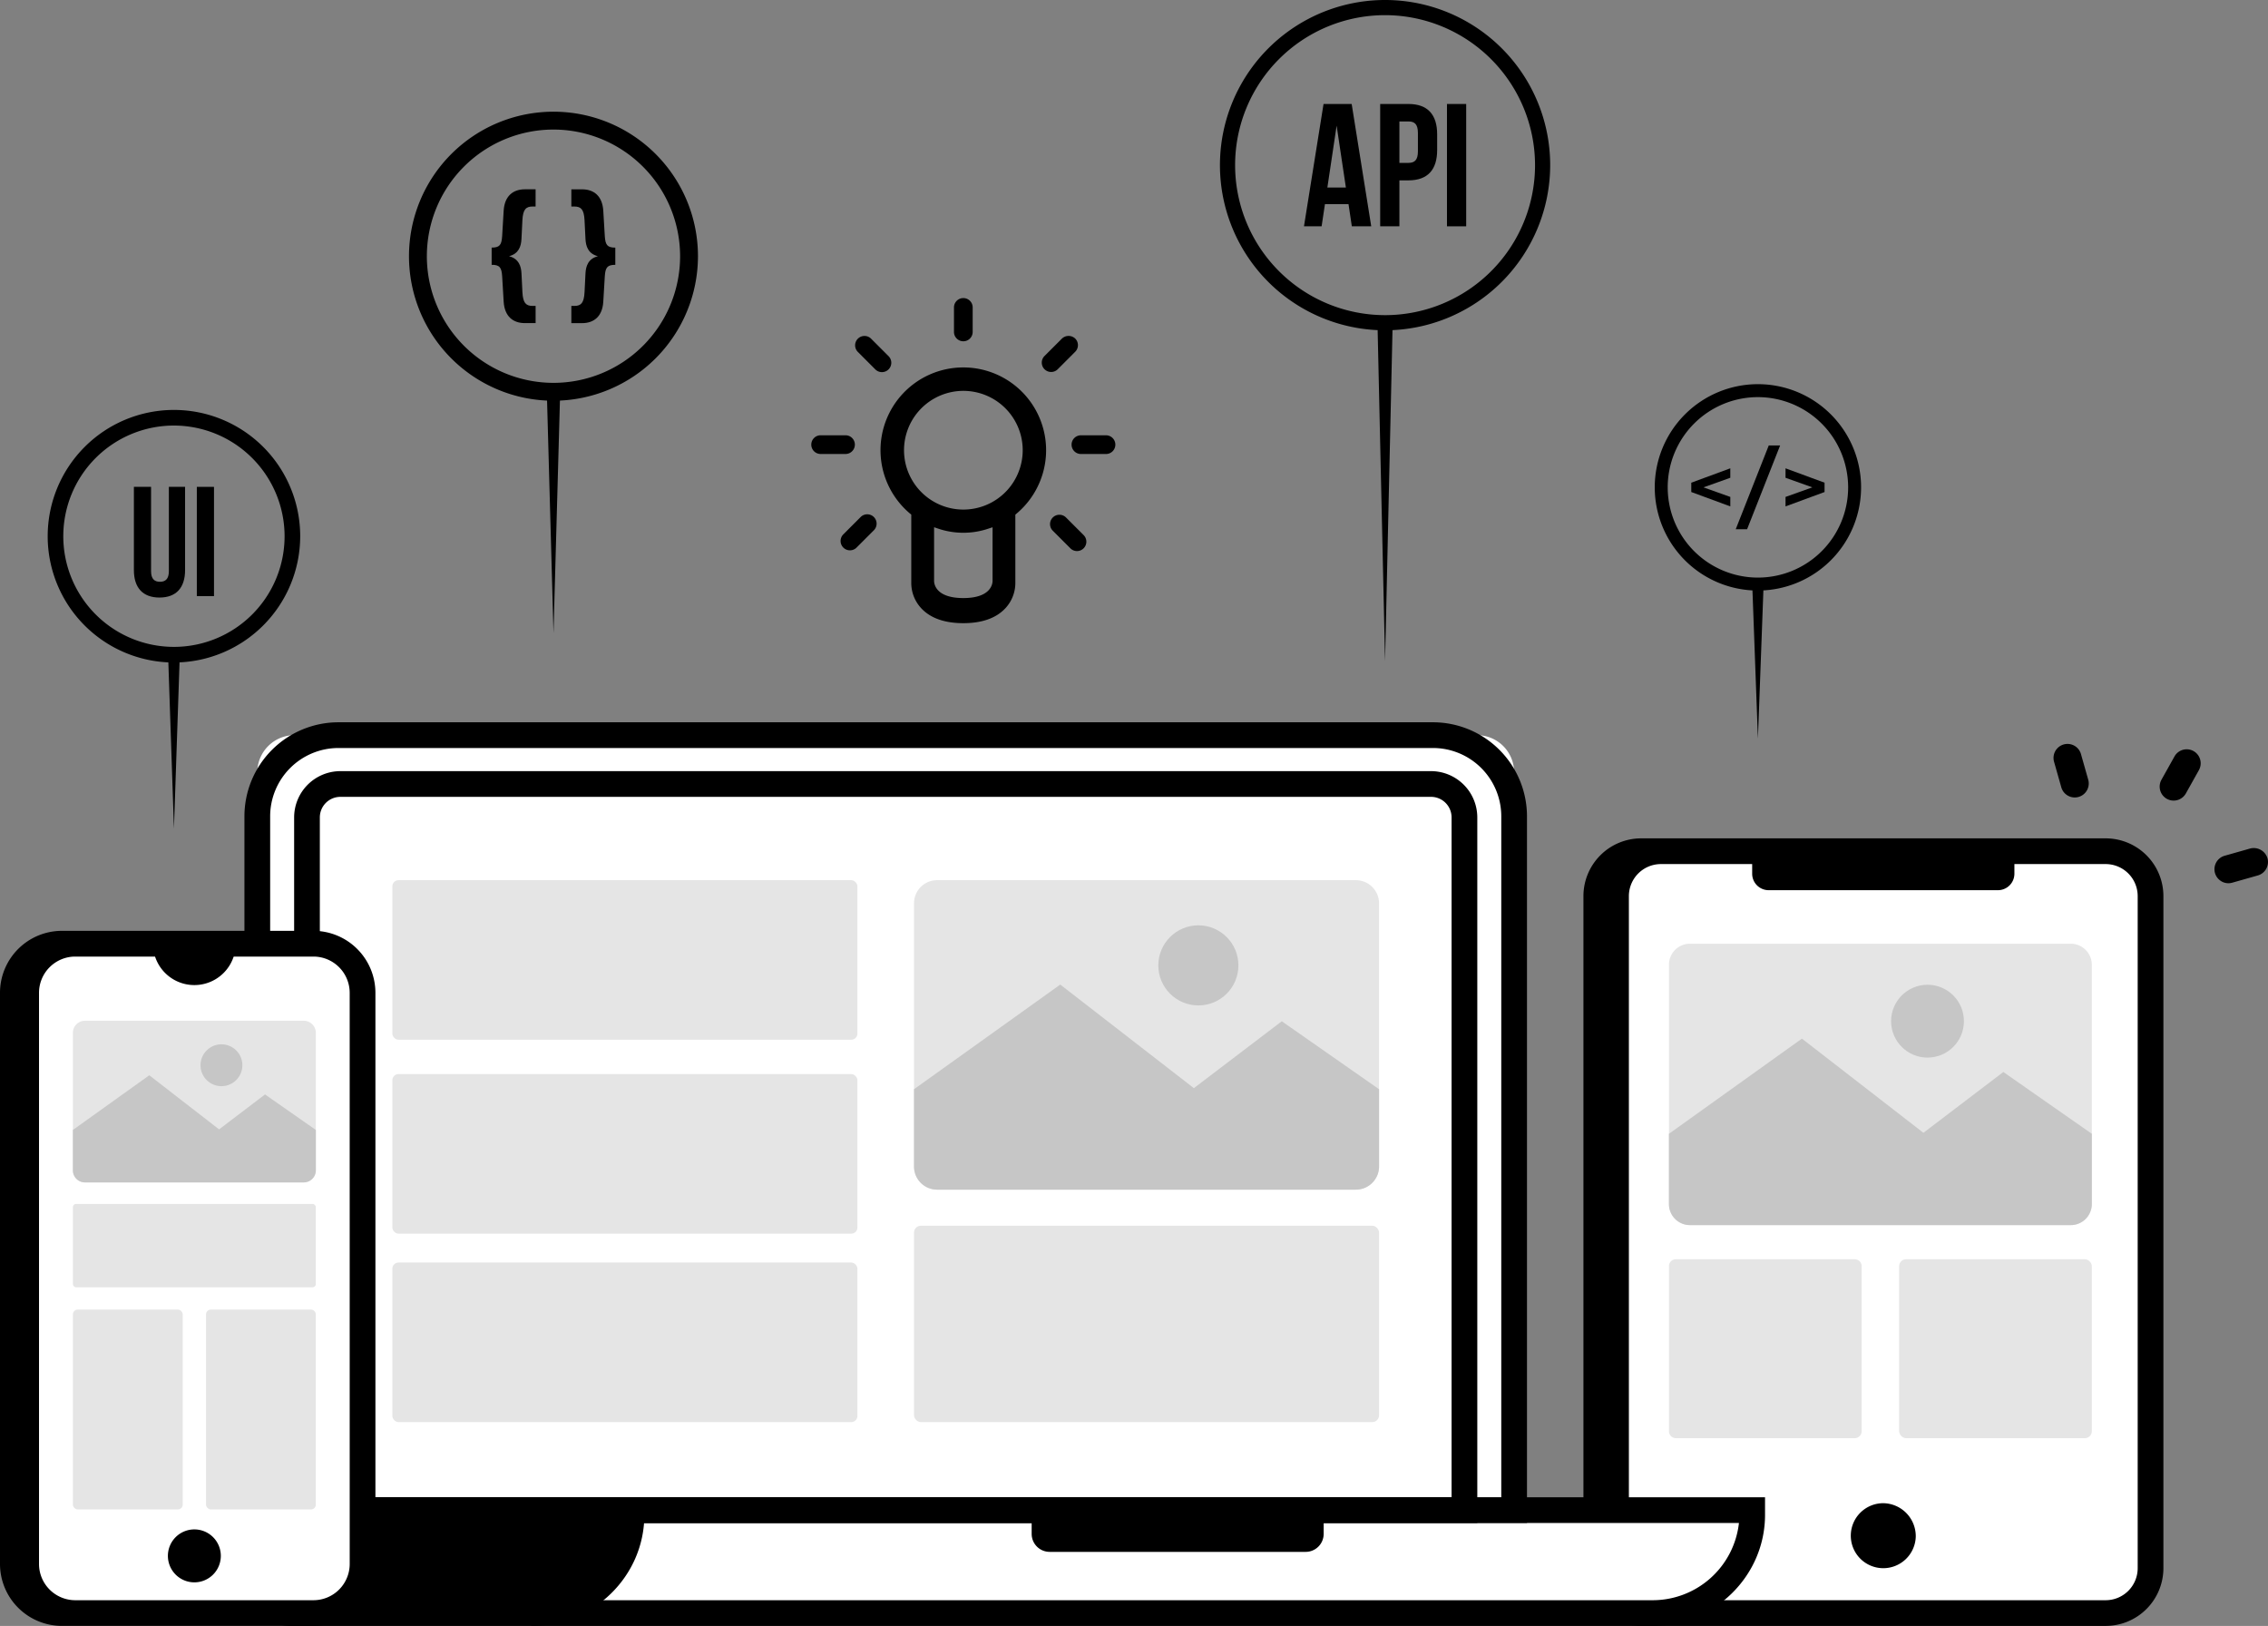 <svg xmlns="http://www.w3.org/2000/svg" width="577.099" height="413.651" viewBox="0 0 577.099 413.651"><rect x="0" y="0" width="577.099" height="413.651" fill="#808080" stroke="none"/><defs><style>.a{fill:#fff;}.b{fill:#e5e5e5;}.c{fill:#c6c6c6;}</style></defs><g transform="translate(-40.585 -68.353)"><g transform="translate(40.585 252.108)"><g transform="translate(402.907 29.528)"><rect class="a" width="136.014" height="193.82" rx="5.233" transform="translate(8.294 3.272)"/><path d="M358.2,166.139H240a14.7,14.7,0,0,0-14.688,14.685V351.818A14.7,14.7,0,0,0,240,366.5H358.2a14.7,14.7,0,0,0,14.688-14.686V180.824A14.7,14.7,0,0,0,358.2,166.139Zm8.144,185.679a8.153,8.153,0,0,1-8.144,8.142H245.019a8.152,8.152,0,0,1-8.142-8.142V180.824a8.152,8.152,0,0,1,8.142-8.142H358.2a8.153,8.153,0,0,1,8.144,8.142Z" transform="translate(-225.31 -166.139)"/><path d="M273.03,252.205a8.267,8.267,0,1,1-8.264-8.519A8.394,8.394,0,0,1,273.03,252.205Z" transform="translate(-188.466 -74.547)"/><path d="M4.191,0H62.534a4.191,4.191,0,0,1,4.191,4.191V9.914a0,0,0,0,1,0,0H0a0,0,0,0,1,0,0V4.191A4.191,4.191,0,0,1,4.191,0Z" transform="translate(109.663 13.186) rotate(180)"/><path class="b" d="M1.765,0h45.5a1.765,1.765,0,0,1,1.765,1.765V43.751a1.765,1.765,0,0,1-1.765,1.765H1.764A1.764,1.764,0,0,1,0,43.751V1.765A1.765,1.765,0,0,1,1.765,0Z" transform="translate(21.764 107.078)"/><rect class="b" width="49.031" height="45.516" rx="1.764" transform="translate(80.331 107.078)"/><g transform="translate(21.763 26.799)"><path class="b" d="M342.887,183.8v60.853a5.373,5.373,0,0,1-5.37,5.37H240.632a5.351,5.351,0,0,1-5.344-5.37V183.8a5.351,5.351,0,0,1,5.344-5.37h96.885A5.373,5.373,0,0,1,342.887,183.8Z" transform="translate(-235.288 -178.426)"/><path class="c" d="M342.887,213.707v17.863a5.373,5.373,0,0,1-5.37,5.37H240.632a5.351,5.351,0,0,1-5.344-5.37V213.707L269.124,189.5l30.913,23.957,20.341-15.471Z" transform="translate(-235.288 -165.348)"/><circle class="c" cx="9.266" cy="9.266" r="9.266" transform="translate(56.524 10.446)"/></g></g><g transform="translate(62.199)"><g transform="translate(72.969 197.156)"><path class="a" d="M128.067,244.493H413.235v1.2c0,13.8-11.429,24.993-25.541,24.993H102.557" transform="translate(-102.557 -241.221)"/><path d="M387.7,275.729H102.557v-6.543H387.7a22.093,22.093,0,0,0,22.167-19.65h-281.8v-6.543h288.44v4.471C416.507,263.051,403.582,275.729,387.7,275.729Z" transform="translate(-102.557 -242.993)"/></g><path d="M69.1,242.987v20.967a11.8,11.8,0,0,0,11.787,11.787h61.183c15.874,0,28.791-12.683,28.791-28.274v-4.48Z" transform="translate(-69.102 -45.845)"/><path class="a" d="M0,0H319.8a0,0,0,0,1,0,0V187.677a9.465,9.465,0,0,1-9.465,9.465H9.465A9.465,9.465,0,0,1,0,187.677V0A0,0,0,0,1,0,0Z" transform="translate(323.075 200.414) rotate(180)"/><path d="M395.45,356.287H69.1V176.517A23.942,23.942,0,0,1,93.018,152.6H371.531a23.944,23.944,0,0,1,23.918,23.916Zm-319.8-6.543H388.906V176.517a17.394,17.394,0,0,0-17.375-17.373H93.018a17.392,17.392,0,0,0-17.373,17.373Z" transform="translate(-69.102 -152.601)"/><g transform="translate(12.642 12.426)"><path d="M375.96,349.558H74.9V170.069A11.784,11.784,0,0,1,86.667,158.3H364.188a11.785,11.785,0,0,1,11.772,11.771ZM81.441,343.015H369.416V170.069a5.233,5.233,0,0,0-5.228-5.228H86.667a5.233,5.233,0,0,0-5.226,5.228Z" transform="translate(-74.898 -158.298)"/></g><path d="M4.578,0H69.725A4.578,4.578,0,0,1,74.3,4.578v6.046a0,0,0,0,1,0,0H0a0,0,0,0,1,0,0V4.578A4.578,4.578,0,0,1,4.578,0Z" transform="translate(274.611 211.051) rotate(180)"/><rect class="b" width="118.333" height="49.951" rx="1.73" transform="translate(170.375 128.083)"/><rect class="b" width="118.333" height="40.593" rx="1.559" transform="translate(37.637 137.441)"/><rect class="b" width="118.333" height="40.593" rx="1.559" transform="translate(37.637 40.166)"/><rect class="b" width="118.333" height="40.593" rx="1.559" transform="translate(37.637 89.502)"/><g transform="translate(170.376 40.165)"><path class="b" d="M265.548,176.922v66.923a5.911,5.911,0,0,1-5.906,5.906H153.092a5.885,5.885,0,0,1-5.876-5.906V176.922a5.885,5.885,0,0,1,5.876-5.906h106.55A5.911,5.911,0,0,1,265.548,176.922Z" transform="translate(-147.216 -171.016)"/><path class="c" d="M265.548,209.817v19.645a5.911,5.911,0,0,1-5.906,5.906H153.092a5.885,5.885,0,0,1-5.876-5.906V209.817l37.21-26.623,34,26.348,22.37-17.015Z" transform="translate(-147.216 -156.632)"/><circle class="c" cx="10.19" cy="10.19" r="10.19" transform="translate(62.162 11.489)"/></g></g><g transform="translate(0 53.056)"><rect class="a" width="85.599" height="170.293" rx="5.726" transform="translate(6.656 3.271)"/><path d="M120.351,176.926H59.731c-.028,0-.057,0-.085,0H56.335a15.768,15.768,0,0,0-15.75,15.748v145.33a15.768,15.768,0,0,0,15.75,15.75h3.311c.028,0,.057,0,.085,0h60.62A15.779,15.779,0,0,0,136.111,338V192.687A15.778,15.778,0,0,0,120.351,176.926ZM129.568,338a9.23,9.23,0,0,1-9.217,9.22H69.291v0h-9.6A9.227,9.227,0,0,1,50.513,338V192.687a9.227,9.227,0,0,1,9.174-9.213h9.6v0h51.06a9.228,9.228,0,0,1,9.217,9.217Z" transform="translate(-40.585 -176.926)"/><path d="M73.64,253.476a6.734,6.734,0,1,1-6.733-6.733A6.733,6.733,0,0,1,73.64,253.476Z" transform="translate(-17.45 -94.464)"/><path d="M79.481,178.428a10.523,10.523,0,1,1-21.046,0Z" transform="translate(-19.502 -175.152)"/><rect class="b" width="61.817" height="21.206" rx="0.815" transform="translate(18.544 69.477)"/><rect class="b" width="27.937" height="50.839" rx="1.211" transform="translate(18.551 96.356)"/><rect class="b" width="27.937" height="50.839" rx="1.211" transform="translate(52.424 96.356)"/><g transform="translate(18.55 22.871)"><path class="b" d="M110.907,190.5v34.961a3.087,3.087,0,0,1-3.086,3.084H52.161a3.074,3.074,0,0,1-3.071-3.084V190.5a3.074,3.074,0,0,1,3.071-3.084h55.66A3.087,3.087,0,0,1,110.907,190.5Z" transform="translate(-49.09 -187.412)"/><path class="c" d="M110.907,207.682v10.262a3.087,3.087,0,0,1-3.086,3.084H52.161a3.074,3.074,0,0,1-3.071-3.084V207.682l19.438-13.909,17.761,13.765,11.686-8.888Z" transform="translate(-49.09 -179.899)"/><path class="c" d="M74.625,195.487a5.323,5.323,0,1,1-5.324-5.324A5.323,5.323,0,0,1,74.625,195.487Z" transform="translate(-31.504 -184.163)"/></g></g></g><g transform="translate(461.643 166.089)"><path d="M259.882,165.665a26.251,26.251,0,1,1,26.25-26.25A26.28,26.28,0,0,1,259.882,165.665Zm0-49.206a22.955,22.955,0,1,0,22.956,22.956A22.982,22.982,0,0,0,259.882,116.459Z" transform="translate(-233.632 -113.163)"/><g transform="translate(9.294 15.591)"><path d="M237.893,129.009v-2.375l9.928-3.656v2.406L241,127.82l6.823,2.436v2.408Z" transform="translate(-237.893 -117.161)"/><path d="M251.483,120.311h2.892l-8.406,21.32h-2.892Z" transform="translate(-231.77 -120.311)"/><path d="M248.888,132.664v-2.408l6.823-2.436-6.823-2.436v-2.406l9.931,3.656v2.375Z" transform="translate(-224.907 -117.161)"/></g><g transform="translate(24.788 50.55)"><path d="M247.921,136.339l-1.463,39.645L245,136.339Z" transform="translate(-244.997 -136.339)"/></g></g><g transform="translate(52.721 172.645)"><path d="M78.275,180.42A32.126,32.126,0,1,1,110.4,148.3,32.16,32.16,0,0,1,78.275,180.42Zm0-60.28A28.154,28.154,0,1,0,106.426,148.3,28.186,28.186,0,0,0,78.275,120.141Z" transform="translate(-46.149 -116.169)"/><g transform="translate(30.635 62.266)"><path d="M63.174,144.717l-1.489,44.24-1.49-44.24Z" transform="translate(-60.195 -144.717)"/></g><g transform="translate(21.933 19.569)"><path d="M60.574,125.141V146.59c0,1.985.875,2.7,2.264,2.7s2.264-.715,2.264-2.7V125.141h4.129v21.17c0,4.449-2.223,6.99-6.513,6.99s-6.513-2.541-6.513-6.99v-21.17Z" transform="translate(-56.205 -125.141)"/><path d="M63.547,125.141h4.369v27.8H63.547Z" transform="translate(-47.533 -125.141)"/></g></g><g transform="translate(351.004 68.353)"><g transform="translate(0)"><path d="M224.921,152.383a42.015,42.015,0,1,1,42.015-42.013A42.061,42.061,0,0,1,224.921,152.383Zm0-80.174a38.159,38.159,0,1,0,38.161,38.161A38.2,38.2,0,0,0,224.921,72.209Z" transform="translate(-182.906 -68.353)"/></g><g transform="translate(40.067 81.435)"><path d="M205.172,105.689l-1.948,86.725-1.948-86.725Z" transform="translate(-201.276 -105.689)"/></g><g transform="translate(21.375 26.453)"><path d="M209.826,111.606h-4.938l-.842-5.645h-6l-.844,5.645h-4.491l4.98-31.125h7.158Zm-11.161-9.87h4.711L201.02,85.995Z" transform="translate(-192.706 -80.481)"/><path d="M216.095,88.174V92.22c0,4.979-2.4,7.693-7.294,7.693h-2.312v11.693H201.6V80.481h7.2C213.691,80.481,216.095,83.194,216.095,88.174Zm-9.606-3.248V95.465H208.8c1.555,0,2.4-.711,2.4-2.934v-4.67c0-2.223-.846-2.936-2.4-2.936Z" transform="translate(-182.202 -80.481)"/><path d="M209.391,80.481h4.89v31.125h-4.89Z" transform="translate(-172.999 -80.481)"/></g></g><g transform="translate(144.653 96.769)"><path d="M125.065,154.913a36.766,36.766,0,1,1,36.765-36.765A36.808,36.808,0,0,1,125.065,154.913Zm0-68.987a32.219,32.219,0,1,0,32.219,32.222A32.256,32.256,0,0,0,125.065,85.926Z" transform="translate(-88.298 -81.381)"/><g transform="translate(35.061 71.26)"><path d="M107.783,114.052l-1.7,61.389-1.7-61.389Z" transform="translate(-104.373 -114.052)"/></g><g transform="translate(21.037 19.748)"><path d="M105.529,111.782l.242,4.862c.146,2.674.875,3.453,2.576,3.453h.779v4.375H106.4c-3.014,0-5.156-1.7-5.4-5.4l-.388-6.517c-.146-2.236-.633-2.918-2.674-2.918v-4.375c2.042,0,2.528-.681,2.674-2.918l.388-6.515c.242-3.695,2.384-5.4,5.4-5.4h2.722V94.81h-.779c-1.7,0-2.43.779-2.576,3.453l-.242,4.862c-.1,1.8-.683,3.7-3.16,4.327C104.846,108.085,105.431,109.98,105.529,111.782Z" transform="translate(-97.943 -90.435)"/><path d="M110.838,103.125l-.244-4.862c-.144-2.674-.875-3.453-2.576-3.453h-.779V90.435h2.724c3.014,0,5.154,1.7,5.4,5.4l.388,6.515c.146,2.238.633,2.918,2.674,2.918v4.375c-2.042,0-2.528.683-2.674,2.918l-.388,6.517c-.242,3.695-2.382,5.4-5.4,5.4h-2.724V120.1h.779c1.7,0,2.432-.779,2.576-3.453l.244-4.862c.1-1.8.68-3.7,3.16-4.329C111.518,106.822,110.936,104.924,110.838,103.125Z" transform="translate(-86.963 -90.435)"/></g></g><g transform="translate(563.108 257.607)"><g transform="translate(27.01 1.4)"><path d="M294.36,168.336a3.567,3.567,0,0,0,4.844-1.374l3.3-5.9a3.561,3.561,0,1,0-6.218-3.472l-3.3,5.9A3.567,3.567,0,0,0,294.36,168.336Z" transform="translate(-292.535 -155.764)"/></g><g transform="translate(40.949 26.49)"><path d="M300.749,175.768a3.53,3.53,0,0,0,2.709.318l6.5-1.843a3.559,3.559,0,0,0,2.456-4.4,3.647,3.647,0,0,0-4.395-2.454l-6.5,1.843a3.56,3.56,0,0,0-.768,6.532Z" transform="translate(-298.926 -167.267)"/></g><path d="M282.131,166.158a3.56,3.56,0,1,0,6.851-1.941l-1.843-6.5a3.56,3.56,0,1,0-6.851,1.941Z" transform="translate(-280.152 -155.122)"/></g><g transform="translate(247.067 144.138)"><path d="M145.455,128.342a2.367,2.367,0,0,0-1.684.694l-4.439,4.443a2.38,2.38,0,0,0,3.365,3.365l4.441-4.443a2.377,2.377,0,0,0-1.684-4.059Z" transform="translate(-131.262 -73.284)"/><path d="M164.378,111.211A21.057,21.057,0,0,0,150.8,148.377l.332.279v17.512a9.463,9.463,0,0,0,2.652,6.43c2.345,2.438,5.906,3.673,10.589,3.673s8.245-1.235,10.589-3.673a9.455,9.455,0,0,0,2.652-6.43V148.656l.332-.279a21.057,21.057,0,0,0-13.573-37.166Zm7.44,54.314c-.009.728-.408,4.358-7.44,4.358-7.01,0-7.427-3.6-7.44-4.34V151.867l1.16.39.534.17a19.99,19.99,0,0,0,11.488,0l1.7-.552Zm3.819-23.179a15.1,15.1,0,1,1,3.852-10.066A15.131,15.131,0,0,1,175.637,142.346Z" transform="translate(-125.739 -93.518)"/><path d="M154.257,114.138a2.381,2.381,0,0,0,2.38-2.38v-6.279a2.38,2.38,0,0,0-4.759,0v6.279A2.381,2.381,0,0,0,154.257,114.138Z" transform="translate(-115.618 -103.099)"/><path d="M164.5,116.707a2.364,2.364,0,0,0,1.684-.7l4.441-4.443a2.377,2.377,0,0,0,0-3.365,2.458,2.458,0,0,0-3.363,0l-4.443,4.441a2.38,2.38,0,0,0,1.682,4.063Z" transform="translate(-103.521 -97.856)"/><path d="M174.281,119.125H168a2.381,2.381,0,1,0,0,4.761h6.279a2.381,2.381,0,1,0,0-4.761Z" transform="translate(-99.386 -84.17)"/><path d="M167.148,129.073a2.382,2.382,0,0,0-4.063,1.684,2.357,2.357,0,0,0,.7,1.682l4.439,4.441a2.381,2.381,0,1,0,3.368-3.365Z" transform="translate(-102.38 -73.206)"/><path d="M145.466,116.025a2.381,2.381,0,1,0,3.368-3.365l-4.441-4.441a2.381,2.381,0,0,0-3.368,3.365Z" transform="translate(-129.256 -97.871)"/><path d="M146.294,121.5a2.381,2.381,0,0,0-2.38-2.38h-6.279a2.381,2.381,0,1,0,0,4.761h6.279A2.383,2.383,0,0,0,146.294,121.5Z" transform="translate(-135.253 -84.17)"/></g></g></svg>
